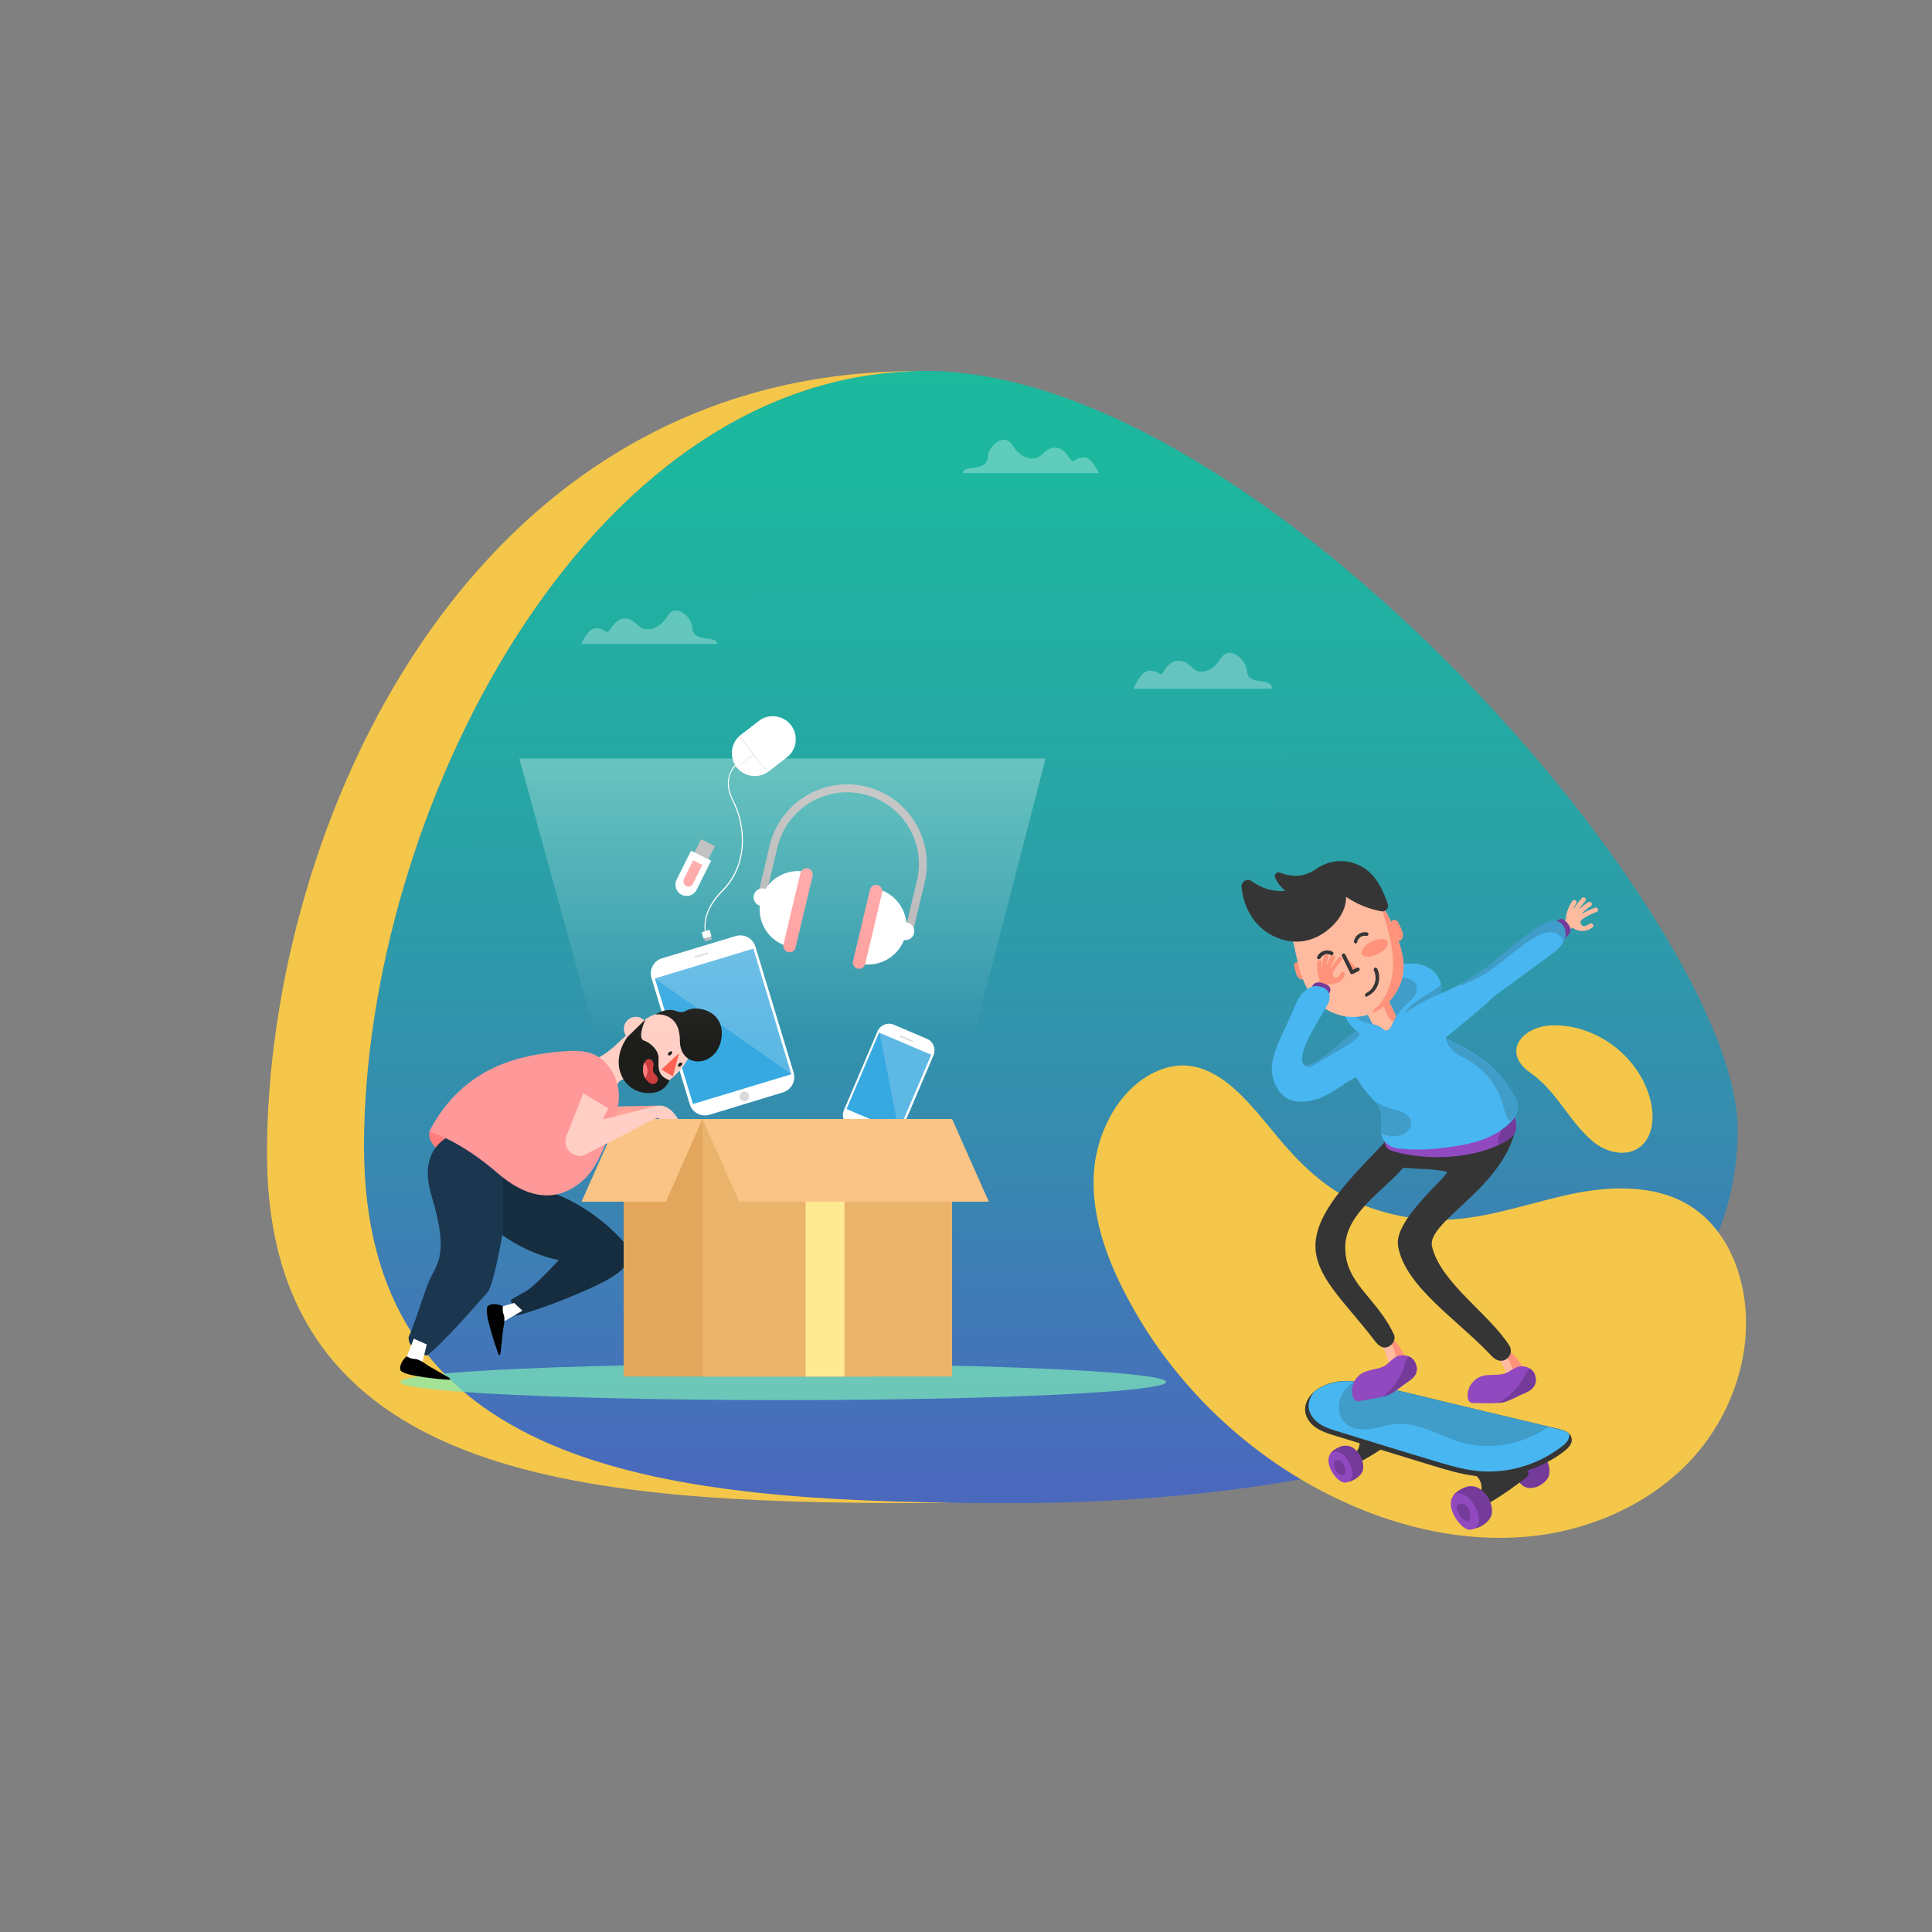 <?xml version="1.0" encoding="utf-8"?>
<!-- Generator: Adobe Illustrator 21.0.0, SVG Export Plug-In . SVG Version: 6.00 Build 0)  -->
<svg version="1.1" id="Layer_1" xmlns="http://www.w3.org/2000/svg" xmlns:xlink="http://www.w3.org/1999/xlink" x="0px" y="0px"
	 viewBox="0 0 1000 1000" style="enable-background:new 0 0 1000 1000;" xml:space="preserve">
<rect x="0" y="0" width="1000" height="1000" fill="#808080" stroke="none"/>
<style type="text/css">
	.st0{fill:url(#SVGID_1_);}
	.st1{fill:#F4C74A;}
	.st2{fill:#743B9B;}
	.st3{fill:#353535;}
	.st4{fill:#48B6F0;}
	.st5{fill:#409CC9;}
	.st6{fill:#9149BF;}
	.st7{fill:#FFBB9F;}
	.st8{fill:#FE927A;}
	.st9{fill:none;}
	.st10{fill:#FF7D7D;}
	.st11{fill:#1B364F;}
	.st12{fill:#162D3F;}
	.st13{opacity:0.68;fill:#7FEFBA;}
	.st14{fill:#FFFFFF;}
	.st15{fill:#36A9E1;}
	.st16{fill:#DADADA;}
	.st17{opacity:0.22;fill:#EDEDED;}
	.st18{fill:#E2A65D;}
	.st19{fill:#EAB46C;}
	.st20{fill:#FFEA94;}
	.st21{fill:#F9C485;}
	.st22{fill:#B2B2B2;}
	.st23{fill:#FF9999;}
	.st24{fill:#EDEDED;}
	.st25{fill:#FFCFC5;}
	.st26{fill:#FFA399;}
	.st27{fill:#FF6252;}
	.st28{fill:#1D1D1B;}
	.st29{fill:#CE3E3E;}
	.st30{opacity:0.31;fill:url(#XMLID_6_);}
	.st31{opacity:0.3;}
	.st32{fill:#FFFFFF;stroke:#FFFFFF;stroke-miterlimit:10;}
</style>
<linearGradient id="SVGID_1_" gradientUnits="userSpaceOnUse" x1="544.47" y1="835.451" x2="542.794" y2="124.489">
	<stop  offset="9.732377e-02" style="stop-color:#4A69BD"/>
	<stop  offset="0.35" style="stop-color:#368BAF"/>
	<stop  offset="0.601" style="stop-color:#27A6A5"/>
	<stop  offset="0.824" style="stop-color:#1DB69E"/>
	<stop  offset="0.996" style="stop-color:#1ABC9C"/>
</linearGradient>
<path class="st0" d="M899.4,584.5c0,149.7-207,193.5-375,193.5c-175.4,0-336-13.2-336-184.7S303.6,192,479,192
	S899.4,478.6,899.4,584.5z"/>
<path class="st1" d="M188.4,593.3c0-170.6,114-398.9,287.9-401.2c-0.7,0-1.4,0-2.1,0c-232.5,0-336,236.8-336,404.9
	S298.8,778,474.2,778c6.1,0,12.3-0.1,18.6-0.2C330.2,775.8,188.4,754.4,188.4,593.3z"/>
<g>
	<g>
		<g>
			<path class="st1" d="M753.9,631c21.1-1.8,41.2-9.4,62-13.5c20.8-4,43.9-4,61.2,8.2c13.1,9.2,21.2,24.3,24.6,40
				c6.9,31.5-4.2,65.7-26,89.5c-21.9,23.7-53.6,37.4-85.7,40.2c-32.2,2.8-64.7-4.5-94.1-17.9c-48.6-22.1-89.4-61-113.8-108.5
				c-9.7-18.8-16.9-39.5-16-60.6c0.9-20.7,12.1-44.3,31.9-53.6c28.3-13.2,48.3,15.9,64.2,34.8c12.5,14.8,26.4,27.9,44.9,34.7
				C721.9,629.9,738,632.4,753.9,631z"/>
		</g>
		<g>
			<path class="st1" d="M824.2,590.6c6.6,5.7,17,8.5,24.2,3.4c7.2-5.1,8-15.5,6-24c-5.3-22.3-27.2-39.5-50.2-39.3
				c-16.4,0.1-27.2,13.9-12.3,24.4C806.1,565.1,811.5,579.6,824.2,590.6z"/>
		</g>
	</g>
	<g>
		<g>
			<path class="st2" d="M799.5,754.1c-1.5-2.1-3.7-3.8-6.3-4.1c-1.8-0.2-3.7,0.2-5.3,1.1c-1.6,0.9-3.3,2-4.3,3.6
				c-1.1,1.8-1.2,4-0.7,6c0.8,3,2.5,5.7,4.7,7.8c2,1.9,4.9,2.1,7.5,1.2c1.2-0.4,2.4-1.1,3.5-1.9c1.3-1,2.6-2.4,3.1-4
				c0-0.2,0.1-0.3,0.1-0.5C802.5,760,801.4,756.7,799.5,754.1z"/>
		</g>
		<g>
			<g>
				<path class="st3" d="M766.1,766.5c1.1,2.4,1,5.4-0.3,7.8c-0.3,0.6-0.8,1.2-1.1,1.9c-0.3,0.7-0.4,1.4-0.1,2.1
					c0.4,1,1.6,1.4,2.6,1.3c1-0.1,2-0.6,2.9-1.2c6.9-4.1,13.4-8.6,19.7-13.5c0.6-0.4,1.1-0.9,1.3-1.6c0.2-0.7-0.1-1.4-0.5-1.9
					c-0.4-0.5-1-0.9-1.7-1.1c-2.1-0.9-4.5-0.8-6.8-0.7c-7.8,0.3-15.6,0.6-23.4,0.9c0,0.2,0,0.3,0,0.5c0,0.5,3.6,1.7,4.1,2
					C764.3,763.8,765.4,765,766.1,766.5z"/>
			</g>
			<g>
				<path class="st3" d="M703,742.5c1.2,2.6,1.1,5.7-0.3,8.1c-0.4,0.7-0.8,1.3-1.1,1.9c-0.3,0.7-0.4,1.5-0.1,2.2
					c0.4,1,1.6,1.5,2.7,1.4c1.1-0.1,2.1-0.7,3-1.2c7.2-4.2,14.1-9,20.6-14.1c0.6-0.5,1.2-1,1.4-1.7c0.2-0.7-0.1-1.4-0.5-2
					c-0.5-0.5-1.1-0.9-1.7-1.2c-2.2-0.9-4.7-0.8-7.1-0.7c-8.2,0.3-16.3,0.6-24.5,0.9c0,0.2,0,0.3,0,0.5c0,0.5,3.8,1.8,4.3,2.1
					C701.1,739.6,702.2,740.9,703,742.5z"/>
			</g>
		</g>
		<g>
			<path class="st2" d="M756.7,770.5c1.8-0.9,3.8-1.5,5.8-1.2c2.8,0.4,5.2,2.3,6.9,4.5c2.1,2.8,3.3,6.5,2.7,10c-0.7,3.5-5.5,7-9,7.4
				c-1.6,0.2-2.4,0.2-3.6-1.4c-1.3-1.8-2.3-3.1-3.4-5c-1.1-1.9-2.1-3.9-3.1-5.8c-0.7-1.4-1.5-3.5-0.7-5
				C753.1,772.6,755.3,771.3,756.7,770.5z"/>
		</g>
		<g>
			<path class="st3" d="M809.7,751.1c-2.7,2.1-5.6,4-8.7,5.6c-3.3,1.8-6.9,3.3-10.5,4.5c-2.2,0.7-4.4,1.3-6.7,1.8
				c-6.4,1.3-13,1.7-19.6,1c0,0-0.1,0-0.1,0c-7.7-0.9-15.2-3.1-22.6-5.4c-9-2.8-18.1-5.5-27.1-8.3c-3.6-1.1-7.2-2.2-10.7-3.3
				c-4.1-1.3-8.2-2.5-12.4-3.8c-3.4-1-6.8-2.1-9.8-4c-3-1.9-5.4-4.9-5.9-8.4c-0.6-4,1.6-7.9,4.7-10.6c0.7-0.6,1.6-1.2,2.4-1.7
				c6.3-3.6,12.5-4.2,18.7-3.5c3.6,0.4,7.3,1.2,11.1,2.1c12.2,2.9,24.4,5.8,36.6,8.8c17.5,4.2,34.9,8.3,52.4,12.5
				c1.7,0.4,3.5,0.8,5.2,1.2c1.9,0.4,4,1.1,5.4,2.4c0.7,0.6,1.1,1.3,1.3,2.2C814.2,747,811.9,749.4,809.7,751.1z"/>
		</g>
		<g>
			<path class="st4" d="M808.4,748.7c-2.7,2.1-5.7,4-8.8,5.7c-4.2,2.2-8.7,4-13.3,5.2c-1.1,0.3-2.3,0.6-3.4,0.8
				c-6.2,1.3-12.7,1.6-19,0.9c-1.7-0.2-3.4-0.5-5.1-0.8c-5.7-1.1-11.4-2.8-17-4.5c-8.2-2.5-16.4-5-24.7-7.5
				c-4.5-1.4-9.1-2.8-13.6-4.2c-3.6-1.1-7.2-2.2-10.7-3.3c-3.3-1-6.7-2-9.6-3.9c-2.9-1.9-5.3-4.8-5.8-8.2c-0.4-3.1,0.8-6.2,2.9-8.6
				c0.7-0.6,1.6-1.2,2.4-1.7c6.3-3.6,12.5-4.2,18.7-3.5c3.6,0.4,7.3,1.2,11.1,2.1c12.2,2.9,24.4,5.8,36.6,8.8
				c17.5,4.2,34.9,8.3,52.4,12.5c1.7,0.4,3.5,0.8,5.2,1.2c1.9,0.4,4,1.1,5.4,2.4C812.8,744.7,810.6,747.1,808.4,748.7z"/>
		</g>
		<g>
			<path class="st2" d="M692.5,749.3c1.5-0.8,3.2-1.2,4.9-1c2.4,0.3,4.4,1.9,5.8,3.9c1.8,2.4,2.8,5.5,2.3,8.5
				c-0.6,3-4.7,5.9-7.7,6.3c-1.4,0.2-2,0.2-3-1.2c-1.1-1.5-1.9-2.6-2.9-4.3c-0.9-1.6-1.8-3.3-2.6-5c-0.6-1.2-1.3-3-0.6-4.2
				C689.4,751,691.3,749.9,692.5,749.3z"/>
		</g>
		<g>
			<path class="st5" d="M801.6,738.4c-13.2,9.4-30.9,12.6-46.4,7.8c-8.9-2.7-17.4-7.8-26.4-9c-1.9-0.3-3.8-0.3-5.7-0.2
				c-4.6,0.3-9.1,1.9-13.6,2.6c-3.2,0.5-6.6,0.4-9.6-0.8c-0.5-0.2-1-0.4-1.5-0.7c-0.7-0.4-1.4-0.9-2.1-1.5c-0.2-0.2-0.4-0.4-0.6-0.6
				c-3.3-3.8-3.5-9.8-1-14.3c1.7-3.1,4-5.3,6.7-6.7c3.6,0.4,7.3,1.2,11.1,2.1c12.2,2.9,24.4,5.8,36.6,8.8
				C766.7,730.1,784.2,734.3,801.6,738.4z"/>
		</g>
		<g>
			<path class="st6" d="M751.3,781c0.9,3.2,2.7,6.2,5.2,8.6c1.3,1.2,2.8,2.3,4.6,2.2c1.6-0.1,3.1-1.1,3.8-2.5
				c0.7-1.4,0.8-3.1,0.5-4.6c-0.3-1.6-1-3-1.7-4.4c-1-2-2.2-3.9-4-5.4c-1.6-1.3-4.7-2.8-6.6-1.4C750.7,775.2,750.6,778.4,751.3,781z
				"/>
		</g>
		<g>
			<path class="st6" d="M687.9,758.2c0.8,2.8,2.3,5.3,4.4,7.3c1.1,1,2.4,1.9,3.9,1.9c1.4,0,2.6-1,3.3-2.2c0.6-1.2,0.7-2.6,0.5-3.9
				c-0.3-1.3-0.8-2.6-1.5-3.8c-0.9-1.7-1.9-3.4-3.4-4.6c-1.3-1.1-4-2.4-5.6-1.2C687.4,753.3,687.3,755.9,687.9,758.2z"/>
		</g>
		<g>
			<g>
				<path class="st2" d="M757.7,786.7c0.8,0.5,1.9,0.9,2.6,0.4c0.7-0.5,0.7-1.5,0.7-2.3c-0.1-1.3-0.3-2.5-0.8-3.7
					c-0.5-1.2-1.4-2.2-2.6-2.6c-0.9-0.4-2.3-0.4-3.1,0.3c-0.7,0.6-0.4,1.8-0.3,2.7C754.7,783.4,755.9,785.4,757.7,786.7z"/>
			</g>
			<g>
				<path class="st2" d="M693.4,763c0.7,0.5,1.6,0.8,2.3,0.3c0.6-0.4,0.6-1.3,0.6-2c-0.1-1.1-0.2-2.2-0.7-3.1
					c-0.4-1-1.2-1.9-2.2-2.2c-0.8-0.3-2-0.3-2.6,0.2c-0.6,0.5-0.4,1.6-0.2,2.3C690.8,760.3,691.8,762,693.4,763z"/>
			</g>
		</g>
	</g>
	<g>
		<g>
			<g>
				<path class="st4" d="M746,513.1c-0.6,3.4-2.9,6.2-5.1,8.9c-3.9,4.8-7.9,9.6-11.8,14.4c-0.3,0.4-0.6,0.7-0.9,1
					c-4.9,5.4-10.5,6.5-17.1,2c-3.2-2.2-6.8-3.9-9.8-6.5c-2.2-1.9-5.6-6.1-5.6-9.2c0-1.5,0.7-3,1.4-4.4c3.4-6.8,9.1-12.4,15.8-16
					c6.5-3.5,15.8-5.9,23.1-3.9c4.8,1.3,9,5.4,9.9,10.1C746.2,510.8,746.2,512,746,513.1z"/>
			</g>
			<g>
				<path class="st5" d="M733,509.9c-1.1-3-4.9-3.8-8.1-3.8c-0.2,0-0.4,0-0.6,0.1l0.1-0.1c0,0,0,0-0.1,0c0,0,0,0,0,0.1
					c-1.9,0.3-3.9,1.9-5.5,2.8c-2.1,1.2-4,2.6-5.9,4c-3.8,3-7.3,6.4-10.2,10.3c-0.4,0.5-0.7,0.5-0.8,1.2c-0.1,0.7-0.2,1.7,0.4,2.4
					c1.2,1.1,2.8,1.8,4.4,2.3c1.2,0.4,2.5,0.7,3.8,1c1.2,0.3,2.4,0.7,3.5,1.3c2.2,1.1,3.3,3.4,5.4,1.1c1.5-1.7,2.1-4.5,3.3-6.4
					c0,0,0-0.1,0.1-0.1c1.4-2.2,3.1-4.3,5-6.1c1.5-1.4,3.1-2.7,4.2-4.3C733.1,513.9,733.7,511.7,733,509.9z"/>
			</g>
			<g>
				<path class="st5" d="M746,513.1c-0.6,3.4-2.9,6.2-5.1,8.9c-3.9,4.8-7.9,9.6-11.8,14.4c-0.3,0.4-0.6,0.7-0.9,1
					c-0.6-0.2-1.2-0.5-1.7-0.9c-1.9-1.5-2.3-4.2-1.9-6.6c0.8-4.5,4-8.2,7.6-10.9c3.6-2.8,7.7-4.8,11.4-7.5c0.9-0.6,1.7-1.3,2.4-2
					C746.2,510.8,746.2,512,746,513.1z"/>
			</g>
		</g>
		<g>
			<g>
				<path class="st7" d="M722.6,526c-0.4,0.7-0.7,1.4-1.1,2.2c-0.3,0.8-0.7,1.6-1,2.3c-0.4,0.7-0.7,1.4-1.2,1.9
					c-1.7,1.9-2.7,0.8-4.2-0.3c-0.4-0.3-0.8-0.5-1.2-0.8c-1.1-0.6-2.3-0.9-3.5-1.3c-0.8-1.4-1.6-3.1-2.5-4.8
					c-1.6-3.1-3.3-6.3-4.3-8.2c2.7-0.6,11.4-3.2,13.7-1.3c0.1,0.1,0.3,0.4,0.6,0.8c0,0,0,0.1,0.1,0.1c0.1,0.2,0.3,0.5,0.4,0.8
					c0.1,0.1,0.1,0.2,0.2,0.3c0.2,0.4,0.5,0.9,0.7,1.4c0,0,0,0,0,0c0.1,0.1,0.1,0.3,0.2,0.4c0,0,0,0,0,0c0.1,0.1,0.1,0.3,0.2,0.4
					c0.8,1.7,1.7,3.6,2.6,5.4C722.5,525.7,722.5,525.9,722.6,526z"/>
			</g>
			<g>
				<path class="st8" d="M722.6,526c-0.4,0.7-0.7,1.4-1.1,2.2c-0.5,0.2-1,0.2-1.4,0c-0.7-0.3-1.8-2.5-2.2-3.3
					c-0.5-1.2-1-2.3-1.5-3.5c-0.3-0.8-1.1-2-1.1-2.8c0.1-1.1,1.3-1.8,2.6-2h0c0,0,0,0.1,0.1,0.1c0.1,0.2,0.3,0.5,0.4,0.8
					c0.3,0.5,0.6,1.1,0.9,1.7c0,0,0,0,0,0c0.1,0.1,0.1,0.3,0.2,0.4c0,0,0,0,0,0c0.1,0.1,0.1,0.3,0.2,0.4c0.8,1.7,1.7,3.6,2.6,5.4
					C722.5,525.7,722.5,525.9,722.6,526z"/>
			</g>
			<g>
				<path class="st8" d="M673.6,499.5c-0.5-0.5-1-1-1.7-1.3c-0.7-0.2-1.5-0.1-1.9,0.5c-0.4,0.6-0.2,1.3,0,2c0.2,0.7,0.3,1.3,0.5,2
					c0.2,0.9,0.5,1.9,1,2.7c0.5,0.8,1.3,1.5,2.3,1.6c1.2,0.1,2.4-0.8,2.7-2L673.6,499.5z"/>
			</g>
			<g>
				<path class="st8" d="M719.8,480.2c-0.1-0.9-0.2-1.8,0.1-2.6c0.3-0.8,1-1.6,1.9-1.5c1,0,1.8,1,2.2,1.9c0.6,1.1,1.1,2.2,1.5,3.3
					c0.4,0.9,0.7,1.8,0.7,2.8s-0.4,2-1.2,2.6c-0.8,0.6-2,0.5-2.6-0.2c0.1,0,0.3,0,0.4,0L719.8,480.2z"/>
			</g>
			<g>
				<path class="st7" d="M726.5,499.5c0,1.7-0.1,3.3-0.4,5c-0.4,2.1-1,4.2-1.9,6.1c-2.7,6-7.5,11.1-13.6,13.7
					c-0.1,0.1-0.3,0.1-0.4,0.2c-3.7,1.5-7.8,2.1-11.8,1.8c-1.7-0.1-3.4-0.4-5-0.9c-4.7-1.3-9-3.7-12.3-7.3
					c-5.3-5.7-7.8-13.3-9.6-20.9c-1-4.2-1.8-8.4-2.8-12.5c-0.8-3-2.9-6.7-3-9.9c0-3,3.2-5,5.3-6.7c3.3-2.8,6.8-5.4,10.7-7.4
					c6.3-3.3,13.9-4.8,20.7-2.5c5.3,1.8,9.6,5.7,12.8,10.2c0,0,0,0,0,0c3.2,4.6,5.4,9.7,7.4,14.9
					C724.4,488.6,726.3,493.9,726.5,499.5z"/>
			</g>
			<g>
				<path class="st8" d="M726.5,499.5c0,1.7-0.1,3.3-0.4,5c-0.4,2.1-1,4.2-1.9,6.1c-2.7,6-7.5,11.1-13.6,13.7c0,0,0-0.1,0-0.2
					c-0.3-1.3,1.8-2.5,2.6-3.3c2.4-2.6,4.2-5.6,5.4-8.9c0.2-0.6,0.5-1.2,0.7-1.9c0.5-1.6,0.9-3.3,1.2-4.9c0.3-1.7,0.4-3.3,0.5-5
					c0.3-9.8-2.7-19.3-5.5-28.7c-0.3-0.9-0.5-2.1-0.4-3c0,0,0,0,0,0c3.2,4.6,5.4,9.7,7.4,14.9C724.4,488.6,726.3,493.9,726.5,499.5z
					"/>
			</g>
			<g>
				<polygon class="st8" points="695.5,494.4 699.7,503.2 702.8,501.7 				"/>
			</g>
			<g>
				<ellipse transform="matrix(0.9 -0.436 0.436 0.9 -142.712 359.277)" class="st8" cx="711.5" cy="490.6" rx="7.4" ry="3.6"/>
			</g>
			<g>
				<path class="st3" d="M699.7,504.2c-0.3,0-0.7-0.2-0.8-0.5l-4.3-8.8c-0.2-0.5,0-1,0.4-1.3c0.5-0.2,1,0,1.3,0.4l3.9,8l2.2-1.1
					c0.5-0.2,1,0,1.3,0.4c0.2,0.5,0,1-0.4,1.3l-3,1.5C700,504.1,699.9,504.2,699.7,504.2z"/>
			</g>
			<g>
				<path class="st3" d="M707.4,515.9c-0.3,0-0.7-0.2-0.8-0.5c-0.2-0.5,0-1,0.4-1.3c2.1-1,3.7-2.8,4.5-5.1c0.8-2.2,0.6-4.6-0.4-6.8
					c-0.2-0.5,0-1,0.4-1.3c0.5-0.2,1,0,1.3,0.4c1.3,2.6,1.4,5.5,0.5,8.2c-0.9,2.7-2.9,4.9-5.5,6.1
					C707.7,515.9,707.5,515.9,707.4,515.9z"/>
			</g>
			<g>
				<path class="st3" d="M701.7,488.3c-0.1,0-0.1,0-0.2,0c-0.5-0.1-0.8-0.6-0.7-1.1c0.6-3.2,3.7-5.2,6.8-4.6
					c0.5,0.1,0.8,0.6,0.7,1.1c-0.1,0.5-0.6,0.8-1.1,0.7c-1-0.2-2.1,0-3,0.6c-0.9,0.6-1.5,1.5-1.7,2.5
					C702.5,488,702.1,488.3,701.7,488.3z"/>
			</g>
			<g>
				<path class="st3" d="M682.6,496.5c-0.1,0-0.3,0-0.4-0.1c-0.5-0.2-0.6-0.8-0.4-1.3c1.5-2.9,5-4,7.9-2.5c0.5,0.2,0.6,0.8,0.4,1.3
					c-0.2,0.5-0.8,0.6-1.3,0.4c-1.9-1-4.3-0.2-5.3,1.7C683.2,496.3,682.9,496.5,682.6,496.5z"/>
			</g>
			<g>
				<path class="st3" d="M696.7,464.2c5.5,3.7,11.7,6.3,18.3,7.5c2.2,0.4,4-1.7,3.3-3.8c-2.1-6.2-4.8-12.2-9.5-16.5
					c-4.2-3.8-10-5.9-15.7-5.7c-4.3,0.2-8.5,1.7-11.9,4.1c-3.7,2.6-8.2,4-12.7,3.4c-2-0.2-4-0.7-5.9-1.5c-1.7-0.7-3.3,1-2.6,2.6
					c1.2,2.6,3,5,5.3,6.8c-6.2,0.6-12.5-1.3-17.4-5c-2.3-1.7-5.6,0.2-5.3,3.1c0.7,7,3.4,13.9,8.2,19.1c6.6,7.2,17.3,10.9,26.7,8.2
					C686.8,484,697.2,474,696.7,464.2z"/>
			</g>
			<g>
				<path class="st9" d="M718.6,524.4c-0.1,0.1-0.1,0.1-0.2,0.2"/>
			</g>
			<g>
				<path class="st8" d="M694.5,495.7c-0.4-0.4-1.2-0.4-1.6,0c-0.1,0.1-2.1,2.2-3.9,5.2c-0.1,0.1-0.3,0-0.2-0.1c1-3.1,2-4.7,2-4.7
					c0.3-0.5,0.2-1.2-0.3-1.6c-0.5-0.3-1.2-0.2-1.6,0.3c-0.1,0.1-1,1.6-2,4.5c0,0.1-0.3,0.1-0.2-0.1c0.3-2.4,0.8-4,0.8-4
					c0.2-0.6-0.2-1.2-0.8-1.4c-0.6-0.2-1.2,0.2-1.4,0.8c0,0.2-0.8,2.8-1.1,6.3c0,0.2-0.2,0.1-0.2,0c0-1.5,0.1-2.6,0.1-2.6
					c0.1-0.6-0.3-1.2-0.9-1.3c-0.6-0.1-1.2,0.3-1.3,0.9c0,0.2-0.8,4.9,1.1,9.2c0,0.1,0.1,0.1,0.1,0.2c-3.6,5.6,4.4,5.1,4.3,2.1
					c0.3,0,0.7,0,0.8,0c0.2,0,0.3,0,0.5,0c4.4,0,6.8-3,7.4-4.7c0.2-0.6-0.1-1.2-0.6-1.5c-0.6-0.2-1.2,0.1-1.5,0.6c0,0-0.4,1-1.4,1.8
					c-1.4,1.3-3.6-0.4-2.7-2.1c1.9-3.7,4.5-6.4,4.5-6.4C694.9,496.9,694.9,496.2,694.5,495.7z"/>
			</g>
		</g>
		<g>
			<g>
				<path class="st7" d="M728.1,704.9l-2.3,0.6l-1.1,0.3l-5.4,1.3c-0.7-2.6-1.6-5.1-2.6-7.6c-0.3-0.9-1.3-2.2-0.9-3.1
					c0.3-0.8,1.6-1.7,2.3-2.1c0.9-0.5,2.1-0.8,3.1-0.4c0.2,0.1,0.3,0.1,0.5,0.2c0.2,0.1,0.4,0.2,0.5,0.4c0.4,0.3,0.7,0.7,1,1.1
					C725.4,698.3,727.1,701.5,728.1,704.9z"/>
			</g>
			<g>
				<path class="st8" d="M728.1,704.9l-2.3,0.6l-1.1,0.3c-0.5-0.1-1-0.2-1.4-0.6c-0.9-0.8-0.9-2.1-0.9-3.3c-0.2-2.3-1.1-4.1-2.1-6.1
					c-0.5-0.9,0.3-1.5,1.4-1.8c0.2,0.1,0.4,0.2,0.5,0.4c0.4,0.3,0.7,0.7,1,1.1C725.4,698.3,727.1,701.5,728.1,704.9z"/>
			</g>
			<g>
				<path class="st7" d="M789.2,709.9l-8.6,3.1c-1-2.5-2.1-4.9-3.4-7.3c-0.4-0.8-1.5-2-1.3-3c0.2-0.8,1.4-1.9,2.1-2.3
					c0.5-0.4,1.2-0.7,1.8-0.8c0.4-0.1,0.8-0.1,1.2,0c0.9,0.2,1.6,0.9,2.2,1.5c2.3,2.3,4.2,5,5.6,8
					C789,709.3,789.1,709.6,789.2,709.9z"/>
			</g>
			<g>
				<path class="st8" d="M788.8,709c-0.5,0.4-1.1,0.6-1.7,0.8c-1.1,0.4-2.3,0.7-3.3,0.1c-1-0.6-1.2-1.9-1.6-3
					c-0.6-2.2-1.8-3.8-3.2-5.5c-0.6-0.7-0.1-1.4,0.8-1.9c0.4-0.1,0.8-0.1,1.2,0c0.9,0.2,1.6,0.9,2.2,1.5
					C785.5,703.4,787.4,706.1,788.8,709z"/>
			</g>
			<g>
				<path class="st3" d="M781.3,696.6c-10.2-16.4-35.8-32.7-40.1-51.5c-2.8-12.3,34.3-28.9,42.6-58.2l-26,0
					c-1.2,2.6-2.2,5.2-3.2,7.7c-2-1.5-4.5-2.4-7-2.9c-2.9-0.6-6-0.6-8.9,0.1c2.9-4.4,6.1-8.7,9.6-12.7l-21.1,0
					c-15.3,19.8-45,42.2-46.3,64.4c-0.9,17,15.4,30.4,30.5,50.3c1.9,2.5,4.2,4.6,7.1,3.3c2.4-1,4.1-3.9,3-6.3
					c-8.9-19.4-25.5-26.3-25.2-45.5c0.2-17.5,20.6-29.6,29.8-40.7c1.5-0.3,7.5,0.4,8.2,0.4c2.8-0.1,11.8,0.6,14.5,1.5
					c2.6,0.9-27.4,24.3-25.2,38.2c3.3,21.1,31.2,38.6,48.4,57.1c2.1,2.3,5.2,3.5,7.7,1.6l0,0C782,701.9,782.7,698.9,781.3,696.6z"/>
			</g>
			<g>
				<path class="st6" d="M792.6,719.1c-1.7,1.4-4,2.2-6,3.1c-2.2,1.1-4.3,2.2-6.6,3c-0.7,0.3-1.5,0.6-2.2,0.7
					c-0.7,0.1-1.6,0.2-2.8,0.3c-4.7,0.3-12,0-12,0c-1.5,0.3-2.9-0.6-3.2-2.1c-0.8-4.1,1.1-8.2,4.5-10.5c1.1-0.8,2.2-1.2,3.4-1.5
					c3.2-0.8,6.6-0.2,10.1-0.9c2.5-0.5,4.3-2.1,6.5-3.2c2.5-1.3,5.8-1,8,0.6c1.2,0.9,2.1,2.1,2.5,3.8l0.1,0.6
					C795.3,715.2,794.5,717.6,792.6,719.1z"/>
			</g>
			<g>
				<path class="st6" d="M731.9,712.5c-1.4,1.7-3.5,2.9-5.3,4.2c-1.9,1.5-3.8,2.9-5.9,4.2c-0.7,0.4-1.3,0.8-2.1,1.1
					c-0.6,0.3-1.6,0.5-2.7,0.8c-4.6,1.2-11.8,2.3-11.8,2.3c-1.4,0.6-3-0.1-3.6-1.5c-1.6-3.9-0.5-8.3,2.4-11.2c0.9-1,2-1.6,3-2.1
					c3-1.4,6.5-1.5,9.7-2.8c2.4-1,3.8-2.9,5.8-4.4c2.2-1.8,5.5-2.1,7.9-1c1.4,0.6,2.5,1.7,3.2,3.2l0.2,0.5
					C733.8,708.2,733.5,710.7,731.9,712.5z"/>
			</g>
			<g>
				<path class="st2" d="M792.6,719.1c-1.7,1.4-4,2.2-6,3.1c-2.2,1.1-4.3,2.2-6.6,3c-0.7,0.3-1.5,0.6-2.2,0.7
					c-0.7,0.1-1.6,0.2-2.8,0.3c0.2-0.1,0.4-0.2,0.6-0.3c1.9-1,3.7-2.2,5.4-3.6c3.4-2.8,6.2-6.2,8.1-10.1c0.5-1,1-2,1.7-2.8
					c0.4-0.4,0.8-0.7,1.3-0.9c1.2,0.9,2.1,2.1,2.5,3.8l0.1,0.6C795.3,715.2,794.5,717.6,792.6,719.1z"/>
			</g>
			<g>
				<path class="st2" d="M731.9,712.5c-1.4,1.7-3.5,2.9-5.3,4.2c-1.9,1.5-3.8,2.9-5.9,4.2c-0.7,0.4-1.3,0.8-2.1,1.1
					c-0.6,0.3-1.6,0.5-2.7,0.8c0.2-0.1,0.4-0.3,0.5-0.4c1.7-1.4,3.2-2.9,4.6-4.6c2.8-3.4,4.9-7.3,6-11.5c0.3-1.1,0.6-2.2,1.2-3.1
					c0.3-0.4,0.7-0.8,1.1-1.1c1.4,0.6,2.5,1.7,3.2,3.2l0.2,0.5C733.8,708.2,733.5,710.7,731.9,712.5z"/>
			</g>
		</g>
		<g>
			<g>
				<path class="st7" d="M827.1,470.6c-0.2-0.6-0.9-1-1.5-0.8c-0.2,0.1-3.1,1-6.4,3c-0.1,0.1-0.3-0.1-0.2-0.2
					c2.5-2.5,4.2-3.5,4.3-3.5c0.6-0.3,0.8-1.1,0.5-1.7c-0.3-0.6-1.1-0.8-1.7-0.5c-0.1,0.1-1.8,1-4.2,3.3c-0.1,0.1-0.3,0-0.2-0.2
					c1.5-2.1,2.8-3.5,2.8-3.5c0.5-0.5,0.4-1.3,0-1.7c-0.5-0.5-1.3-0.4-1.7,0c-0.1,0.1-2.1,2.3-4.2,5.5c-0.1,0.1-0.3,0-0.2-0.1
					c0.7-1.5,1.4-2.4,1.4-2.4c0.4-0.5,0.3-1.3-0.2-1.7c-0.5-0.4-1.3-0.3-1.7,0.2c-0.1,0.2-3.2,4.3-3.5,9.4c0,0.1,0,0.2,0,0.2
					c-6.3,3.6-22.6,14.5-28,17.9c-9.7,6.2-13.2,8.7-22.1,15.9c-3.3,2.7-7.6,5.4-10,9c-2,3-3.2,7.5-4,11c11.2-5.9,15.8-10,26-17.6
					c2.6-1.9,39.9-29.1,41.3-32c0.3,0.1,0.7,0.4,0.8,0.4c0.1,0.1,0.3,0.2,0.4,0.3c4.2,2.2,8,0.5,9.5-0.8c0.5-0.4,0.6-1.2,0.1-1.7
					c-0.4-0.5-1.2-0.6-1.7-0.1c0,0-0.9,0.7-2.3,1.1c-2,0.5-3.2-2.2-1.5-3.4c3.6-2.6,7.5-3.9,7.6-3.9
					C826.9,471.9,827.3,471.2,827.1,470.6z"/>
			</g>
			<g>
				<path class="st2" d="M803,479.1c0.8-0.7,1.7-1.4,2.5-2.1c0.8-0.7,1.7-1.4,2.7-1.4c1.3,0,2.3,1.2,3.1,2.2
					c0.8,1.1,1.7,2.4,1.6,3.8c-0.1,1.4-1.2,2.5-2.2,3.4c-1.4,1.3-2.9,2.7-4.3,4L803,479.1z"/>
			</g>
			<g>
				<path class="st6" d="M784,586.4c-1.2,2.3-3.5,3.8-5.9,5c-0.4,0.2-0.7,0.3-1,0.5c-0.3,0.2-0.6,0.3-1,0.5
					c-0.1,0.1-0.2,0.1-0.3,0.2c-14.9,7-36.2,8.1-52.8,3.8c-1.5-0.4-2.5-0.6-3.9-1.3c-1.4-0.7-2.2-2.2-2.4-3.7
					c-0.2-1.5,0-3.1,0.2-4.6l64-13.9c0.9,1.4,1.7,2.7,2.4,4.1c0.1,0.3,0.3,0.6,0.4,0.9c0,0.1,0.1,0.2,0.1,0.3c0.1,0.3,0.3,0.7,0.4,1
					C785,581.6,785.1,584.2,784,586.4z"/>
			</g>
			<g>
				<path class="st2" d="M679.2,510.6c0.3-1.2,1.6-2,2.9-2.1c1.3-0.1,2.5,0.3,3.7,0.8c1,0.4,2,0.8,2.5,1.7c0.6,1,0.3,2.3-0.3,3.2
					c-0.7,0.9-1.6,1.6-2.6,2.2L679.2,510.6z"/>
			</g>
			<g>
				<path class="st2" d="M784,586.4c-1.2,2.3-3.5,3.8-5.9,5c-0.4,0.2-0.7,0.3-1,0.5c-0.3,0.2-0.6,0.3-1,0.5
					c-0.1,0.1-0.2,0.1-0.3,0.2c-0.9-2.1-0.1-4.5,0.9-6.6c1.5-3.3,2.2-8.9,6.6-8.9c0.1,0.3,0.3,0.6,0.4,0.9c0,0.1,0.1,0.2,0.1,0.3
					c0.1,0.3,0.3,0.7,0.4,1C785,581.6,785.1,584.2,784,586.4z"/>
			</g>
			<g>
				<path class="st4" d="M809.5,487c-0.1,0.2-0.2,0.4-0.3,0.5c-0.2,0.4-0.5,0.8-0.7,1.2c-0.6,0.9-1.4,1.8-2.2,2.6
					c-0.6,0.6-1.3,1.2-2.1,1.8c-0.8,0.6-1.6,1.2-2.4,1.8c-1.9,1.4-3.7,2.7-5.5,4c-7.3,5.4-14,10.2-21.7,15.9
					c-4.6,3.5-2.4,2.3-6.4,5.7c-3.1,2.6-6.3,5.4-10.2,8.6c-0.8,0.6-1.6,1.3-2.4,2c-0.6,0.5-1.3,1.1-2,1.6c-1,0.8-3.7,3.1-4.9,4.1
					c0,0,0,0,0,0c-0.2,0.2-0.3,0.3-0.4,0.4c-0.1,0-0.1,0.1-0.1,0.1c0,0,0,0,0,0c0.2,0.1,0.4,0.2,0.6,0.3c14,7.3,26.6,13,35.9,31.5
					c3.9,7.7-4.9,14.4-10.7,17.7c-8.7,5-18.6,6.3-28.4,7.5c-7.2,0.9-14.4,0.9-21.6,0.2c-4.6-0.4-8.4-3.4-9-7.6
					c-0.1-0.6-0.1-1.2-0.1-1.9c0,0,0-0.1,0-0.1c0.8-10-0.7-12-4-15.5c0,0,0,0,0,0c-1-1.1-2.2-2.4-3.6-4.1c-1.6-2-3.4-4.5-5.4-7.7
					c-4.7,1.8-13.3,9.3-20.5,11.4c-5.6,1.6-12.6,2.3-17.2-1.9c-4.1-3.7-6.2-9.5-5.9-15c0.4-8.9,9.2-23.9,12.3-32.2
					c1.4-3.6,4.5-7.9,8.2-9.1c2-0.7,4-0.4,6,0.3c3.4,1.3,4.3,5.2,2.6,8.4c-4.1,7.6-12.3,19.4-13.3,27.2c0,0,0,0,0,0.1
					c0,0.2,0,0.5-0.1,0.7c-0.1,0.9,0,1.7,0.2,2.4c0.1,0.4,0.3,0.7,0.5,0.9c0.1,0.1,0.1,0.1,0.2,0.2c2.1,1.5,8.1-2.5,11.8-5.2
					c5.5-3.9,9.7-8.7,15.5-12.1c0.6-0.4,1.3-0.7,1.9-1c0.1-0.1,0.3-0.1,0.4-0.2c0.1-0.1,0.3-0.1,0.5-0.2c0,0,0,0,0,0
					c0.3-0.1,0.5-0.2,0.8-0.4c0.5-0.2,0.9-0.4,1.3-0.6c1.7-0.7,3.1-1.1,3.5-0.8c1.4,1,3,1.6,4.6,1.8c1.5,1.1,2.5,2.2,4.2,0.3
					c0.5-0.5,0.9-1.2,1.2-1.9c1.8-1.6,2.5-3.8,2.5-3.8s11-7.3,17.4-10.3c2.1-1,4.3-2,6.4-2.9c2.7-1.2,5.3-2.3,7.9-3.7
					c0.6-0.3,1.2-0.6,1.7-0.9c5.9-3.3,14.3-9.1,16-10.5c8-6.8,15.1-13.3,24.4-19.2c3-1.9,6.8-3.6,10-2
					C810.3,478.9,811,483.6,809.5,487z"/>
			</g>
			<g>
				<g>
					<path class="st5" d="M809.5,487c-0.1,0.2-0.2,0.4-0.3,0.5c-0.2-0.6-0.3-1.2-0.6-1.7c-1.3-2.4-4.2-3.5-6.9-3.3
						c-2.7,0.2-5.2,1.4-7.5,2.8c-6.8,4.1-12.8,9.4-19.1,14.2c-4.6,3.5-9.5,6.7-14.9,8.9c-1.4,0.5-4,2-5.3,1.4
						c0.6-0.3,1.2-0.6,1.7-0.9c5.9-3.3,14.3-9.1,16-10.5c8-6.8,15.1-13.3,24.4-19.2c3-1.9,6.8-3.6,10-2
						C810.3,478.9,811,483.6,809.5,487z"/>
				</g>
				<g>
					<path class="st5" d="M782.9,579.1c-0.5,0.5-0.9,0.9-1.4,1.4c-0.3-0.3-0.5-0.6-0.8-0.9c-1.5-2.1-2-4.8-2.6-7.3
						c-2.5-9.6-9-18-17.5-23.1c-2.4-1.4-4.9-2.6-7.2-4.1c-3.4-2.4-5.3-7.7-5.3-7.7c0,0,0,0,0,0c0.2,0.1,0.4,0.2,0.6,0.3
						c14,7.3,26.6,13,35.9,31.5C786.4,572.5,785.5,576.5,782.9,579.1z"/>
				</g>
				<g>
					<path class="st5" d="M697.9,540.7c-5.9,3.5-11.7,7-17.6,10.5c-1.1,0.6-2.2,1.3-3.4,1.1c-1.4-0.2-2.1-0.8-2.2-1.6
						c0.1,0.1,0.1,0.1,0.2,0.2c2.1,1.5,8.1-2.5,11.8-5.2c5.5-3.9,9.7-8.7,15.5-12.1c0.8,0.3,1.4,0.7,1.4,1.3
						C703.9,536.8,699.6,539.7,697.9,540.7z"/>
				</g>
			</g>
			<g>
				<path class="st5" d="M727.9,586.1c-1.8,1.4-4.2,1.9-6.4,1.9c-2.2,0-4.4-0.3-6.5-1.1c-0.1-0.6-0.1-1.2-0.1-1.9c0,0,0-0.1,0-0.1
					c0.8-10-0.7-12-4-15.5c3,2.1,6.3,3.7,9.8,4.7c1.9,0.5,3.9,0.9,5.7,1.8c1.8,0.9,3.4,2.3,3.9,4.3
					C730.9,582.3,729.8,584.7,727.9,586.1z"/>
			</g>
		</g>
	</g>
</g>
<g>
	<path id="XMLID_633_" class="st10" d="M223.2,584.2c0,0-4.2,4.2,4.1,11.7c8.4,7.5,5.3-11.7,5.3-11.7l-7.1-2.1L223.2,584.2z"/>
	<path id="XMLID_632_" class="st11" d="M322.9,643c-6-6.7-20-20.8-43.1-27.7c-17.3-5.2-38.5-30.2-38.5-30.2s-27.3,3.1-17.9,34
		c9.4,31,2.5,35.1-1.4,44.2c-3,7.1-7,21.1-10.3,28.3c-0.1,0.2-0.2,0.5-0.2,0.7c0,1.3,0.1,2,0.7,3.2c0.4,0.7,0.9,1.3,1.5,1.8l0,0
		c-0.1,0,6.3,5,7.4,4.2c8.6-6.4,28.5-29.6,31.2-32.6c3.3-3.7,7.7-29.7,7.7-29.7s13.2,9.9,29.3,12.9c0,0-12.2,13.5-17.2,16.3
		c-2.1,1.2-5,2.8-7.8,4.4c1,2.6,1.6,5.3,2.3,8.1c10.9-2.3,37.7-12.9,48.3-19c3.6-2.1,6.1-4,7.8-5.9C322.8,656.1,323,643.1,322.9,643
		z"/>
	<path class="st12" d="M279.8,615.3c-6.4-1.9-13.3-6.5-19.5-11.6v35.7c1.5,1.1,14.1,10,29.2,12.8c0,0-12.2,13.5-17.2,16.3
		c-2.1,1.2-5,2.8-7.8,4.4c1,2.6,1.6,5.3,2.3,8.1c10.9-2.3,37.7-12.9,48.3-19c3.6-2.1,6.1-4,7.8-5.9c0,0,0.1-13,0-13.1
		C316.9,636.3,302.8,622.2,279.8,615.3z"/>
	<ellipse id="XMLID_631_" class="st13" cx="405.4" cy="715.3" rx="198.2" ry="9.4"/>
	<g id="XMLID_557_">
		<g id="XMLID_558_">
			<g id="XMLID_624_">
				<path id="XMLID_630_" class="st14" d="M457.3,590.4l-17.1-7.3c-3.3-1.4-4.8-5.2-3.4-8.5l17.4-40.8c1.4-3.3,5.2-4.8,8.5-3.4
					l17.1,7.3c3.3,1.4,4.8,5.2,3.4,8.5L465.8,587C464.4,590.3,460.6,591.8,457.3,590.4z"/>
				
					<rect id="XMLID_629_" x="445.6" y="538.4" transform="matrix(0.92 0.392 -0.392 0.92 256.127 -135.533)" class="st15" width="29.3" height="43"/>
				<path id="XMLID_627_" class="st16" d="M472,539.3l-6-2.6c-0.2-0.1-0.3-0.3-0.2-0.5l0,0c0.1-0.2,0.3-0.3,0.5-0.2l6,2.6
					c0.2,0.1,0.3,0.3,0.2,0.5l0,0C472.4,539.3,472.2,539.4,472,539.3z"/>
				
					<ellipse id="XMLID_626_" transform="matrix(0.392 -0.92 0.92 0.392 -262.84 769.075)" class="st16" cx="450.2" cy="583.3" rx="2.5" ry="2.5"/>
				<polygon id="XMLID_625_" class="st17" points="455.2,534.4 465.3,585.4 482.1,545.9 				"/>
			</g>
			<g id="XMLID_618_">
				<path id="XMLID_623_" class="st14" d="M405.3,565.4L367.2,577c-4.3,1.3-8.9-1.1-10.2-5.5l-19.8-65.3c-1.3-4.3,1.1-8.9,5.5-10.2
					l38.1-11.5c4.3-1.3,8.9,1.1,10.2,5.5l19.8,65.3C412,559.5,409.6,564.1,405.3,565.4z"/>
				
					<rect id="XMLID_622_" x="347.7" y="497.3" transform="matrix(0.957 -0.29 0.29 0.957 -137.982 131.386)" class="st15" width="53.2" height="67.9"/>
				
					<ellipse id="XMLID_621_" transform="matrix(0.957 -0.29 0.29 0.957 -148.023 136.127)" class="st16" cx="385.3" cy="567.5" rx="2.5" ry="2.5"/>
				<path id="XMLID_620_" class="st16" d="M366.2,493.8l-6.2,1.9c-0.2,0.1-0.4-0.1-0.5-0.3l0,0c-0.1-0.2,0.1-0.4,0.3-0.5l6.2-1.9
					c0.2-0.1,0.4,0.1,0.5,0.3l0,0C366.5,493.5,366.4,493.7,366.2,493.8z"/>
				<polygon id="XMLID_619_" class="st17" points="339,506.5 409.6,556 389.9,491.1 				"/>
			</g>
			<rect id="XMLID_617_" x="322.8" y="579.2" class="st18" width="129.2" height="133.3"/>
			<rect id="XMLID_616_" x="363.6" y="579.2" class="st19" width="129.2" height="133.3"/>
			<rect id="XMLID_609_" x="417" y="579.2" class="st20" width="20.1" height="133.3"/>
			<polygon id="XMLID_608_" class="st21" points="511.8,622 382.6,622 363.6,579.2 492.8,579.2 			"/>
			<polygon id="XMLID_607_" class="st21" points="301,622 344.7,622 363.6,579.2 320,579.2 			"/>
			<g id="XMLID_592_">
				<g id="XMLID_605_">
					<path id="XMLID_606_" class="st22" d="M472.2,483.6l-4-1l6.4-26.8c4.8-19.9-7.6-40-27.5-44.7c-19.9-4.8-40,7.6-44.7,27.5
						l-6.4,26.8l-4-1l6.4-26.8c5.3-22.1,27.6-35.8,49.7-30.5c22.1,5.3,35.8,27.6,30.5,49.7L472.2,483.6z"/>
				</g>
				<g id="XMLID_603_">
					<path id="XMLID_604_" class="st14" d="M408.4,490c-10.6-2.5-17.2-13.2-14.7-23.9c2.5-10.6,13.2-17.2,23.9-14.7"/>
				</g>
				<g id="XMLID_601_">
					<path id="XMLID_602_" class="st23" d="M407.9,492.8L407.9,492.8c-1.7-0.4-2.8-2.2-2.4-3.9l8.8-37c0.4-1.7,2.2-2.8,3.9-2.4l0,0
						c1.7,0.4,2.8,2.2,2.4,3.9l-8.8,37C411.4,492.2,409.6,493.3,407.9,492.8z"/>
				</g>
				<g id="XMLID_599_">
					
						<ellipse id="XMLID_600_" transform="matrix(0.232 -0.973 0.973 0.232 -148.926 740.464)" class="st14" cx="394.5" cy="464.6" rx="4.6" ry="4.6"/>
				</g>
				<g id="XMLID_597_">
					<path id="XMLID_598_" class="st14" d="M444.8,498.7c10.6,2.5,21.3-4,23.9-14.7c2.5-10.6-4-21.3-14.7-23.9"/>
				</g>
				<g id="XMLID_595_">
					<path id="XMLID_596_" class="st23" d="M443.9,501.4L443.9,501.4c1.7,0.4,3.5-0.7,3.9-2.4l8.8-37c0.4-1.7-0.7-3.5-2.4-3.9l0,0
						c-1.7-0.4-3.5,0.7-3.9,2.4l-8.8,37C441.1,499.3,442.2,501,443.9,501.4z"/>
				</g>
				<g id="XMLID_593_">
					
						<ellipse id="XMLID_594_" transform="matrix(0.232 -0.973 0.973 0.232 -109.248 826.077)" class="st14" cx="468.6" cy="482.2" rx="4.6" ry="4.6"/>
				</g>
			</g>
			<g id="XMLID_588_">
				
					<rect id="XMLID_591_" x="360.7" y="435.4" transform="matrix(0.894 0.449 -0.449 0.894 235.924 -116.836)" class="st22" width="8" height="8.6"/>
				<path id="XMLID_590_" class="st14" d="M352.8,463.1L352.8,463.1c-2.9-1.4-4-5-2.6-7.8l7.5-15l10.4,5.2l-7.5,15
					C359.2,463.4,355.7,464.6,352.8,463.1z"/>
				<path id="XMLID_589_" class="st23" d="M355.2,458.6L355.2,458.6c-1.3-0.7-1.8-2.3-1.2-3.6l4.8-9.7l4.7,2.4l-4.8,9.7
					C358.1,458.7,356.5,459.3,355.2,458.6z"/>
			</g>
			<g id="XMLID_559_">
				
					<rect id="XMLID_587_" x="364.6" y="484.9" transform="matrix(0.959 -0.285 0.285 0.959 -123.298 124.651)" class="st22" width="3.6" height="1.6"/>
				<g id="XMLID_577_">
					<g id="XMLID_585_">
						<path id="XMLID_586_" class="st14" d="M409.4,375.3L409.4,375.3c4,5.2,3.1,12.7-2.1,16.7l-9.3,7.2c-5.2,4-12.7,3.1-16.7-2.1
							l0,0c-4-5.2-3.1-12.7,2.1-16.7l9.3-7.2C397.8,369.2,405.3,370.1,409.4,375.3z"/>
					</g>
					<g id="XMLID_583_">
						
							<rect id="XMLID_584_" x="389.8" y="378.4" transform="matrix(0.788 -0.615 0.615 0.788 -157.554 322.64)" class="st24" width="0.6" height="23.8"/>
					</g>
					<g id="XMLID_578_">
						
							<rect id="XMLID_582_" x="380.1" y="393.5" transform="matrix(0.788 -0.615 0.615 0.788 -160.625 320.773)" class="st24" width="11.2" height="0.6"/>
					</g>
				</g>
				<g id="XMLID_561_">
					<path id="XMLID_562_" class="st14" d="M365.2,483.7c0-0.1-3.9-10.4,8.5-22.9c13.2-13.2,12.1-33,5.6-45.9
						c-7.2-14.1,3-20.6,3.1-20.6l0.3,0.5c-0.4,0.2-9.9,6.2-2.9,19.9c6.6,13,7.7,33.2-5.7,46.6c-12.2,12.2-8.4,22.2-8.4,22.3
						L365.2,483.7z"/>
				</g>
				
					<rect id="XMLID_560_" x="363.6" y="481.9" transform="matrix(0.956 -0.293 0.293 0.956 -125.663 128.363)" class="st14" width="4.3" height="3.5"/>
			</g>
		</g>
	</g>
	<path id="XMLID_555_" class="st25" d="M308.4,553.7c1.4,4,3.5,8,8.1,9.5c0.8,0.3,1.8-0.1,2.3-0.9c1.6-2.3,1.4-2.5,3.1-3.4
		c3.4-1.9,9.1,5.2,16.4,4.4c7.3-0.8,24.2-16.8,19.4-27.8c-4.9-11-14.7-16.1-27.3-5.2c-10.9,9.4-13.4,13.1-20,16.8
		C308.5,548.3,307.7,551.6,308.4,553.7z"/>
	<path id="XMLID_494_" class="st26" d="M344,577.8l-3.4-5.5l-38.8,0.7l0,0c-3.4,0.1-7,3.9-7.1,8.1c-0.1,4.3,3.7,7.4,7.1,7.4
		c0.2,0,2.9-0.6,3.1-0.6l-2.5,0.6l2.9-0.6c0.3,0,0.5-0.1,0.8-0.2L344,577.8z"/>
	<g id="XMLID_488_">
		<path id="XMLID_493_" class="st14" d="M266.1,674.4l-5.8,1.7c-1.3,0.8-2.5,4.9-1.6,6.2l1.4,2.1l10.3-6L266.1,674.4z"/>
		<path id="XMLID_489_" d="M260.3,676.1c0,0-4.7-2.3-7.7-0.2c-3,2.2,5.5,25.3,5.5,25.3s0.8,0.7,1-1l1.3-12.1c0,0,1.3-5.3,0.3-7.7
			C259.9,678.6,260.3,676.1,260.3,676.1z"/>
	</g>
	<g id="XMLID_484_">
		<path id="XMLID_486_" class="st14" d="M214.2,692.9l-3.7,9.4c-0.3,1.5,3.4,4.5,5,4.8l2.5,0.4l2.9-11.6L214.2,692.9z"/>
		<path id="XMLID_485_" d="M210.5,702c0,0-4,3.3-3.3,7c0.8,3.6,25.4,5.2,25.4,5.2s1-0.4-0.5-1.3l-10.6-6.1c0,0-4.3-3.4-6.9-3.4
			C212.6,703.4,210.5,702,210.5,702z"/>
	</g>
	<path id="XMLID_483_" class="st23" d="M290,544.3c-18.6,1.7-49.9,6.5-67.9,41.5c0,0,14.6,3.4,35.7,21.6c21.1,18.1,36.4,11.2,45.6,2
		c6.8-6.8,12.4-22.7,15.9-34.5c2.5-8.5,0.5-17.7-5.4-24.3l0,0C307.6,543.5,299.5,543.4,290,544.3z"/>
	<polygon id="XMLID_481_" class="st25" points="301.9,565.9 293,588.5 308.1,586.9 314.9,573.7 	"/>
	<circle id="XMLID_480_" class="st25" cx="329.1" cy="532.5" r="6.2"/>
	<polygon id="XMLID_479_" class="st27" points="351.5,545.1 348.3,557.1 342.3,553.6 	"/>
	
		<ellipse id="XMLID_466_" transform="matrix(0.719 -0.695 0.695 0.719 -281.647 393.908)" class="st28" cx="346.7" cy="545.6" rx="1.3" ry="0.8"/>
	
		<ellipse id="XMLID_465_" transform="matrix(0.719 -0.695 0.695 0.719 -284.256 399.168)" class="st28" cx="351.9" cy="551.4" rx="1.3" ry="0.8"/>
	<path id="XMLID_463_" class="st28" d="M334.1,527.6c0,0-4.5,9.8-0.8,11c3.8,1.3,7.8,5.3,7.6,9.5c-0.1,4.1-0.8,8.8,5.6,11
		c0,0-2.4,8-13.2,6.5c-10.9-1.5-18.2-15.1-8.6-28.8L334.1,527.6z"/>
	<g id="XMLID_456_">
		<g id="XMLID_460_">
			<path id="XMLID_462_" class="st29" d="M338,553c0,0,0.5-1.6,0.2-2.7c-0.3-1.2-1-2.2-2.5-2.1c-1.5,0.1-2.3,1.8-2.8,3.8
				c-0.3,1.2,0,4.8,1.3,6.5c1.4,1.7,2.3,2.5,3.7,2.6c1.4,0.1,2.5-1.2,2.6-2.3c0.1-1.1-0.6-2-1.1-2.4C339,555.9,337.7,555,338,553z"
				/>
		</g>
		<g id="XMLID_457_">
			<path id="XMLID_459_" class="st10" d="M333.6,549.9c0,0,1.2,1.2,1.5,3.5c0.2,2.3-0.4,3.4-1.2,4.6c0,0-1.3-2.3-1.1-4.9
				C332.9,550.9,333.6,549.9,333.6,549.9z"/>
		</g>
	</g>
	<path id="XMLID_449_" class="st28" d="M339.2,525.1c0,0,12.7-1.9,12.7,13.5c0,15.4,20,14,21.6-2c1.4-13.4-12.7-16.7-18.5-13.4
		c-1.4,0.8-3,0.9-4.5,0.3C348.2,522.5,344.3,522,339.2,525.1z"/>
	
		<linearGradient id="XMLID_6_" gradientUnits="userSpaceOnUse" x1="404.958" y1="-15961.193" x2="404.958" y2="-15774.572" gradientTransform="matrix(1 0 0 -1 0 -15382)">
		<stop  offset="0.221" style="stop-color:#FFFFFF;stop-opacity:0"/>
		<stop  offset="1" style="stop-color:#FFFFFF"/>
	</linearGradient>
	<polygon id="XMLID_447_" class="st30" points="492.9,579.2 541.2,392.6 268.8,392.6 320,579.2 	"/>
	<path id="XMLID_444_" class="st25" d="M340.2,578.4l-1.2-5.8l-41,10.4l0,0c-3.3,0.9-6,5.4-5.1,9.5c0.9,4.2,5.2,6.4,8.6,5.7
		c0.2,0,2.7-1.2,2.9-1.3l-2.3,1.1l2.7-1.3c0.3-0.1,0.5-0.2,0.7-0.4L340.2,578.4z"/>
	<path id="XMLID_439_" class="st25" d="M340.2,578.4l1.3,0.8l9.4,0c-0.3-0.6-0.6-1.1-1-1.6l-1.8-2.2c-0.5-0.6-1.1-1.1-1.8-1.5
		l-1.2-0.7c-1.3-0.8-2.9-1.1-4.5-0.9l-1.6,0.2L340.2,578.4z"/>
</g>
<g id="XMLID_424_" class="st31">
	<path id="XMLID_436_" class="st14" d="M504.6,244.9h64.1c0,0-3.2-7.8-7.2-8.1c-4-0.3-5.1,2.1-6.4,1.9c-1.3-0.2-3.4-6.6-8.5-7
		c-5.1-0.3-7.1,4.5-9.9,5.3c-2.8,0.9-8.3,0.4-12.7-6.6c-4.3-7-12.5,0.6-12.7,6c-0.3,8.3-12.9,3.7-12.9,8.5H504.6z"/>
	<path id="XMLID_427_" class="st32" d="M651.6,356h-64.1c0,0,3.2-8,7.2-8.3c4-0.3,5.1,2,6.4,1.8c1.3-0.2,3.4-6.7,8.5-7
		c5.1-0.3,7.1,4.4,9.9,5.3c2.8,0.9,8.3,0.4,12.7-6.6c4.3-7,12.5,0.8,12.7,6.1c0.3,8.3,12.9,3.9,12.9,8.7H651.6z"/>
	<path id="XMLID_425_" class="st14" d="M365,333.3h-64.1c0,0,3.2-7.8,7.2-8.1c4-0.3,5.1,2.1,6.4,1.9c1.3-0.2,3.4-6.6,8.5-7
		c5.1-0.3,7.1,4.5,9.9,5.3c2.8,0.9,8.3,0.4,12.7-6.6c4.3-7,12.5,0.6,12.7,6c0.3,8.3,12.9,3.7,12.9,8.5H365z"/>
</g>
</svg>
